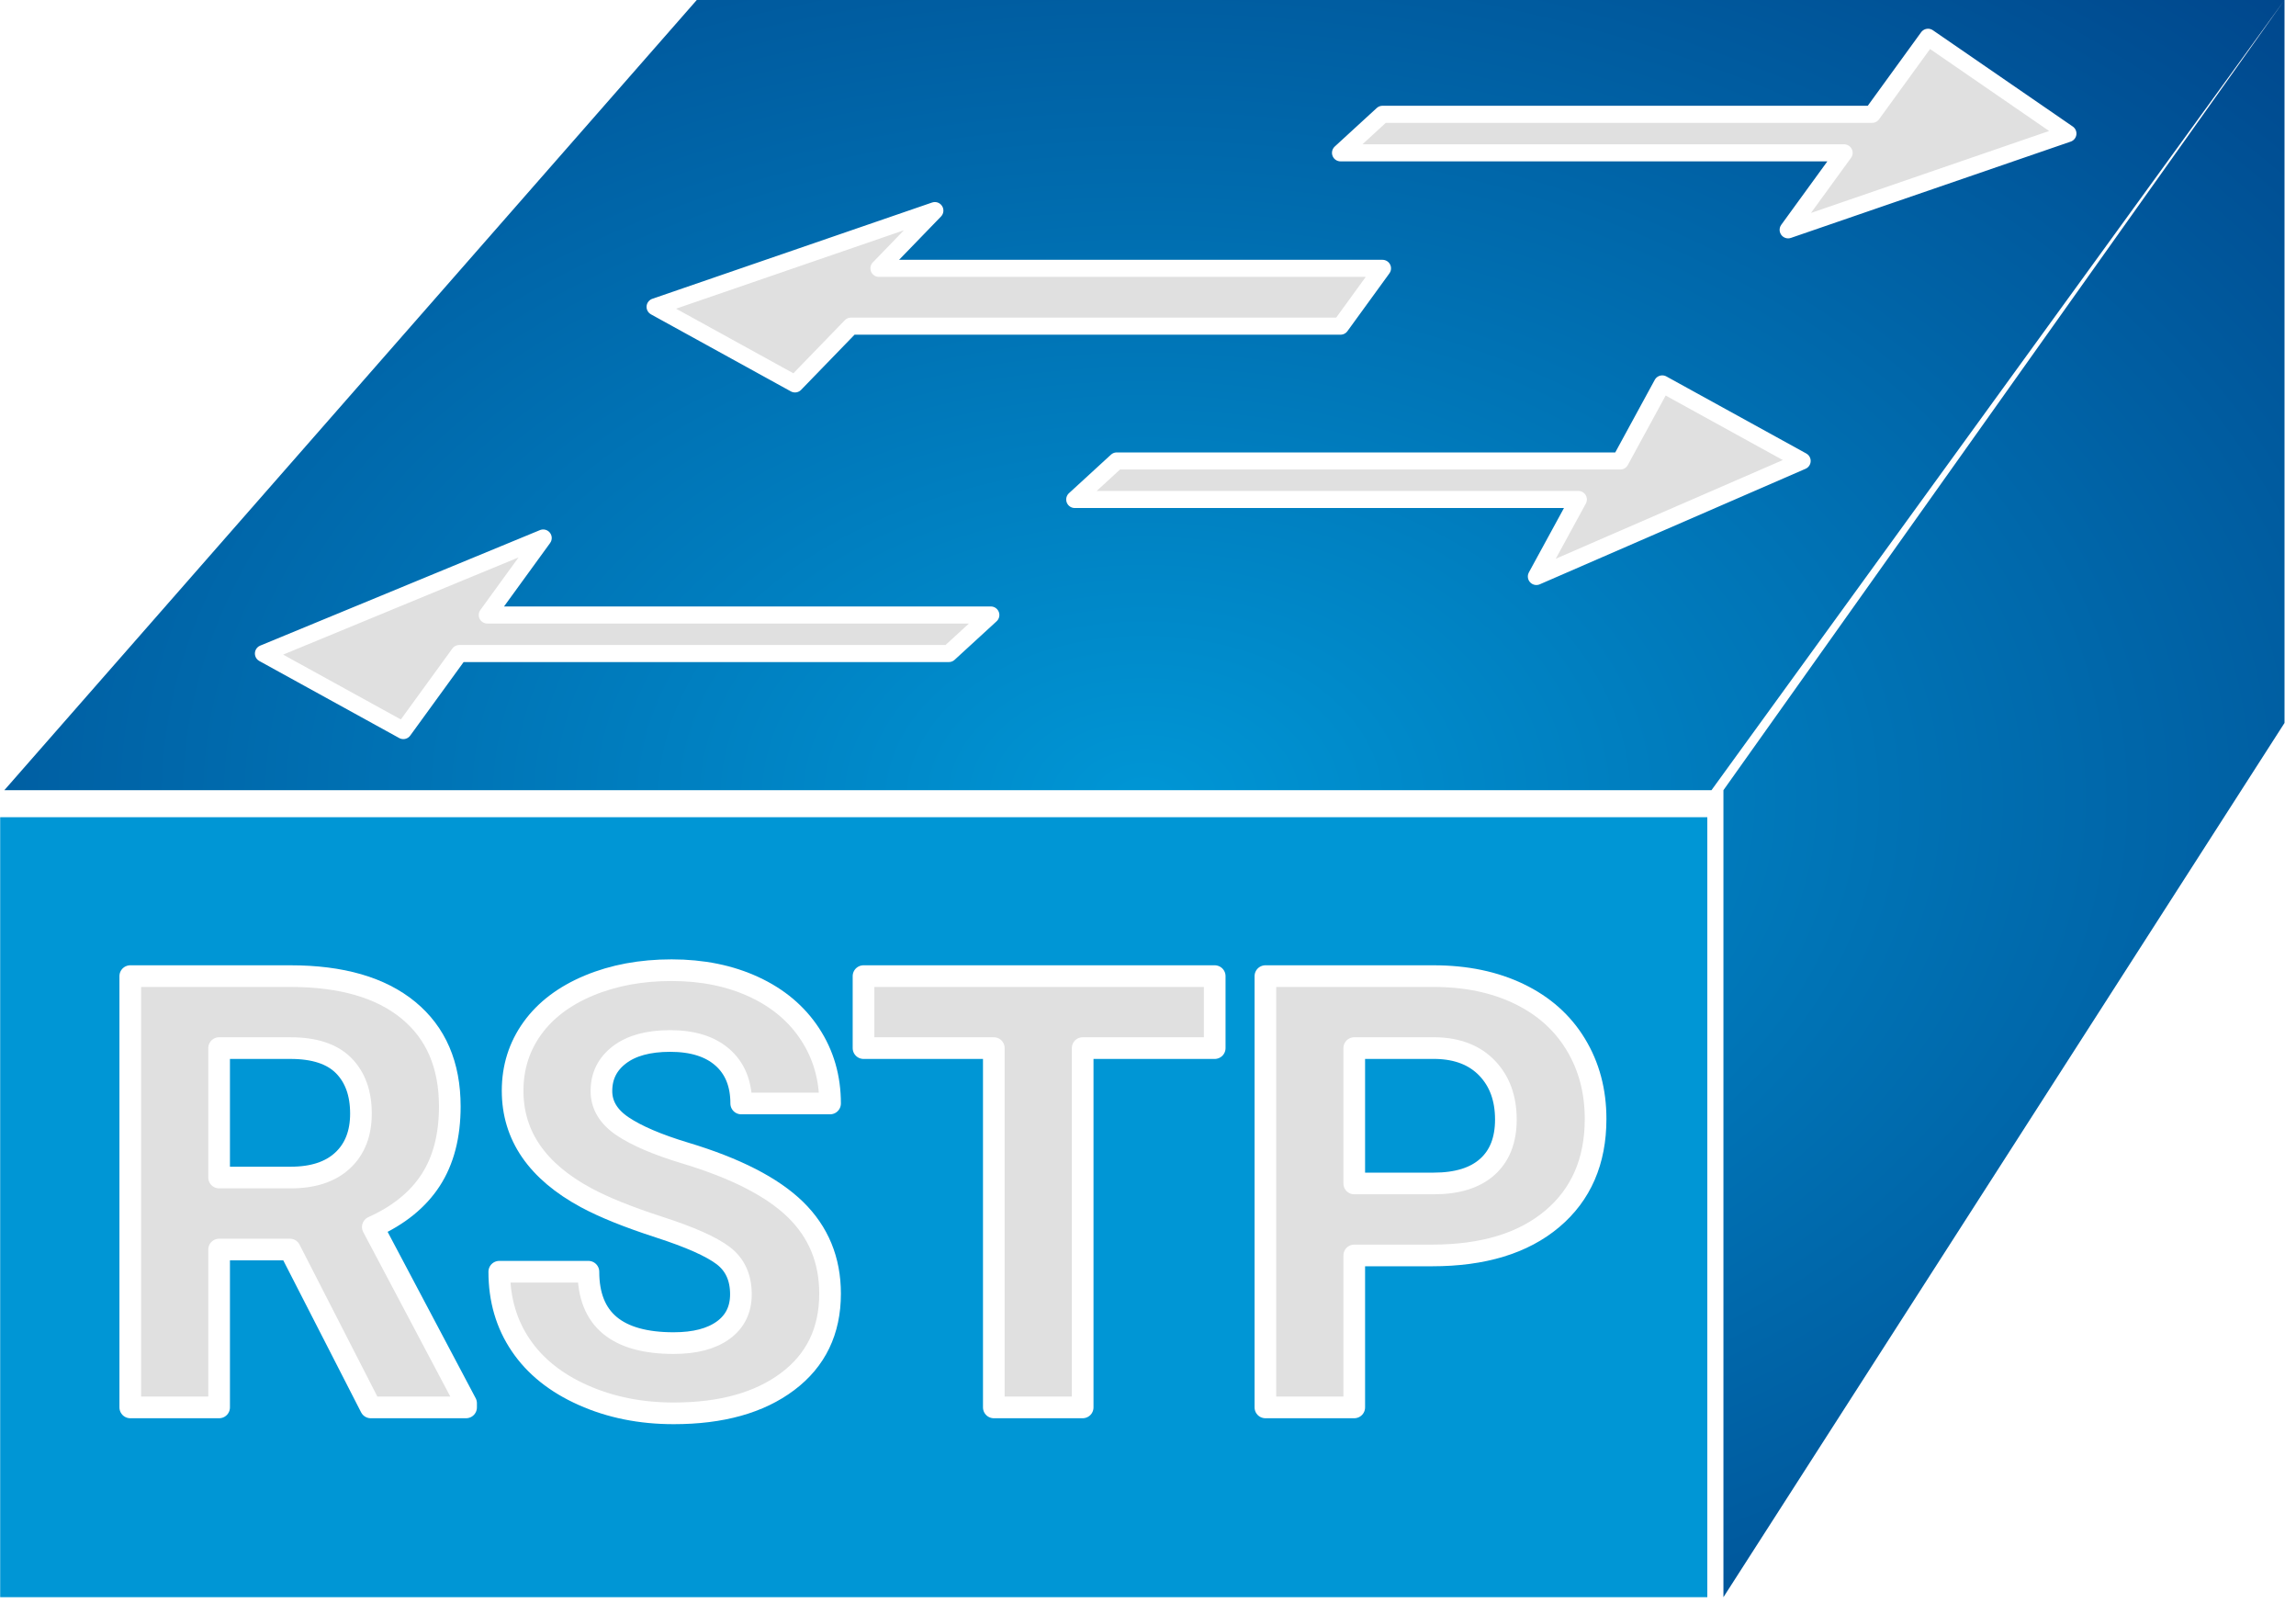 <svg xmlns="http://www.w3.org/2000/svg" xmlns:xlink="http://www.w3.org/1999/xlink" xmlns:v="http://vecta.io" width="53" height="37" viewBox="0 0 53 37">
    <style>
        <![CDATA[svg{stroke:#000;stroke-linecap:round;stroke-linejoin:round;fill:#fff;fill-rule:evenodd;font-family:Roboto;font-size:14px;text-anchor:middle}svg text{paint-order:stroke;white-space:pre}svg .Text\.cls{stroke:none}]]>
    </style>
    <defs>
        <radialGradient id="R845050505000096d510000387f.grad" cx="50%" cy="50%" r="84%" fx="50%" fy="50%">
            <stop offset="0%" stop-color="#0096d5"/>
            <stop offset="100%" stop-color="#00387f"/>
        </radialGradient>
    </defs>
    <g>
        <g >
            <g transform="translate(3.007 22.527)">
                <path fill="#0096d5" d="M 5.6 5.792 Q 6.498 5.382 6.938 4.703 Q 7.378 4.023 7.378 3.003 Q 7.378 1.573 6.418 0.783 Q 5.458 0.003 3.698 0.003 L 0 0 L 0 9.953 L 2.051 9.953 L 2.051 6.31 L 3.685 6.31 L 5.551 9.953 L 7.752 9.953 L 7.752 9.857 Z" stroke="none"/>
            </g>
            <g transform="translate(0.004 18.86)">
                <path fill="#0096d5" d="M 39.407 18 L 39.407 0 L 0 0 L 0 18 L 39.407 18 Z M 8.603 9.459 Q 9.501 9.049 9.941 8.37 Q 10.381 7.69 10.381 6.67 Q 10.381 5.24 9.421 4.45 Q 8.461 3.67 6.701 3.67 L 3.003 3.667 L 3.003 13.62 L 5.054 13.62 L 5.054 9.976 L 6.688 9.976 L 8.554 13.62 L 10.755 13.62 L 10.755 13.524 Z" stroke="none"/>
            </g>
            <g transform="translate(0.1 0)">
                <path d="M 0 18.236 L 15.984 0 L 52.635 0 L 39.407 18.236 L 0 18.236 Z M 39.683 36.86 L 52.635 16.684 L 52.635 0 L 39.683 18.236 L 39.683 36.86 Z" stroke="none" fill="url(#R845050505000096d510000387f.grad)"/>
            </g>
            <g transform="translate(0 16.915)">
                <path d="M 0 0 L 39.407 0 L 39.407 18.992 L 0 18.992 Z" stroke="none" fill="none"/>
            </g>
            <g transform="translate(3.007 22.527)">
                <path d="M 5.551 9.953 L 3.685 6.31 L 2.051 6.31 L 2.051 9.953 L 0 9.953 L 0 0 L 3.698 0 Q 5.462 0 6.419 0.786 Q 7.376 1.572 7.376 3.008 Q 7.376 4.026 6.935 4.707 Q 6.494 5.387 5.599 5.79 L 7.752 9.857 L 7.752 9.953 L 5.551 9.953 Z M 2.051 1.661 L 2.051 4.648 L 3.705 4.648 Q 4.478 4.648 4.901 4.255 Q 5.325 3.862 5.325 3.172 Q 5.325 2.468 4.925 2.064 Q 4.525 1.661 3.698 1.661 L 2.051 1.661 Z" stroke-width="0.5" stroke="#ffffff" fill="#e0e0e0"/>
            </g>
            <g transform="translate(11.525 22.39)">
                <path d="M 5.578 7.479 Q 5.578 6.897 5.168 6.586 Q 4.758 6.275 3.691 5.93 Q 2.625 5.585 2.003 5.25 Q 0.308 4.334 0.308 2.782 Q 0.308 1.976 0.762 1.343 Q 1.217 0.711 2.068 0.355 Q 2.919 0 3.978 0 Q 5.045 0 5.879 0.386 Q 6.713 0.772 7.174 1.477 Q 7.636 2.181 7.636 3.076 L 5.585 3.076 Q 5.585 2.393 5.154 2.013 Q 4.724 1.634 3.944 1.634 Q 3.192 1.634 2.775 1.952 Q 2.358 2.269 2.358 2.789 Q 2.358 3.274 2.847 3.603 Q 3.336 3.931 4.286 4.218 Q 6.036 4.744 6.836 5.523 Q 7.636 6.303 7.636 7.465 Q 7.636 8.757 6.658 9.492 Q 5.681 10.227 4.026 10.227 Q 2.878 10.227 1.935 9.806 Q 0.991 9.386 0.496 8.654 Q 0 7.923 0 6.959 L 2.058 6.959 Q 2.058 8.606 4.026 8.606 Q 4.758 8.606 5.168 8.309 Q 5.578 8.012 5.578 7.479 Z" stroke-width="0.5" stroke="#ffffff" fill="#e0e0e0"/>
            </g>
            <g transform="translate(19.933 22.527)">
                <path d="M 8.107 0 L 8.107 1.661 L 5.059 1.661 L 5.059 9.953 L 3.008 9.953 L 3.008 1.661 L 0 1.661 L 0 0 L 8.107 0 Z" stroke-width="0.5" stroke="#ffffff" fill="#e0e0e0"/>
            </g>
            <g transform="translate(29.21 22.527)">
                <path d="M 3.849 6.446 L 2.051 6.446 L 2.051 9.953 L 0 9.953 L 0 0 L 3.883 0 Q 5.004 0 5.855 0.41 Q 6.706 0.82 7.164 1.576 Q 7.622 2.331 7.622 3.295 Q 7.622 4.758 6.621 5.602 Q 5.619 6.446 3.849 6.446 Z M 2.051 1.661 L 2.051 4.785 L 3.883 4.785 Q 4.696 4.785 5.123 4.402 Q 5.551 4.019 5.551 3.309 Q 5.551 2.577 5.12 2.126 Q 4.689 1.675 3.931 1.661 L 2.051 1.661 Z" stroke-width="0.5" stroke="#ffffff" fill="#e0e0e0"/>
            </g>
            <g transform="translate(6.081 0.86)">
                <path d="M 16.791 13.333 L 15.822 14.222 L 4.521 14.222 L 3.229 16 L 0 14.222 L 6.458 11.556 L 5.167 13.333 L 16.791 13.333 Z M 25.832 5.333 L 24.863 6.667 L 13.562 6.667 L 12.27 8 L 9.041 6.222 L 15.499 4 L 14.208 5.333 L 25.832 5.333 Z M 18.728 10.667 L 19.697 9.778 L 31.322 9.778 L 32.29 8 L 35.519 9.778 L 29.384 12.444 L 30.353 10.667 L 18.728 10.667 Z M 24.863 2.667 L 25.832 1.778 L 37.134 1.778 L 38.425 0 L 41.654 2.222 L 35.196 4.444 L 36.488 2.667 L 24.863 2.667 Z" stroke="#ffffff" stroke-linejoin="miter" stroke-linecap="square" stroke-width="0.394" fill="#e0e0e0"/>
            </g>
        </g>
    </g>
</svg>
